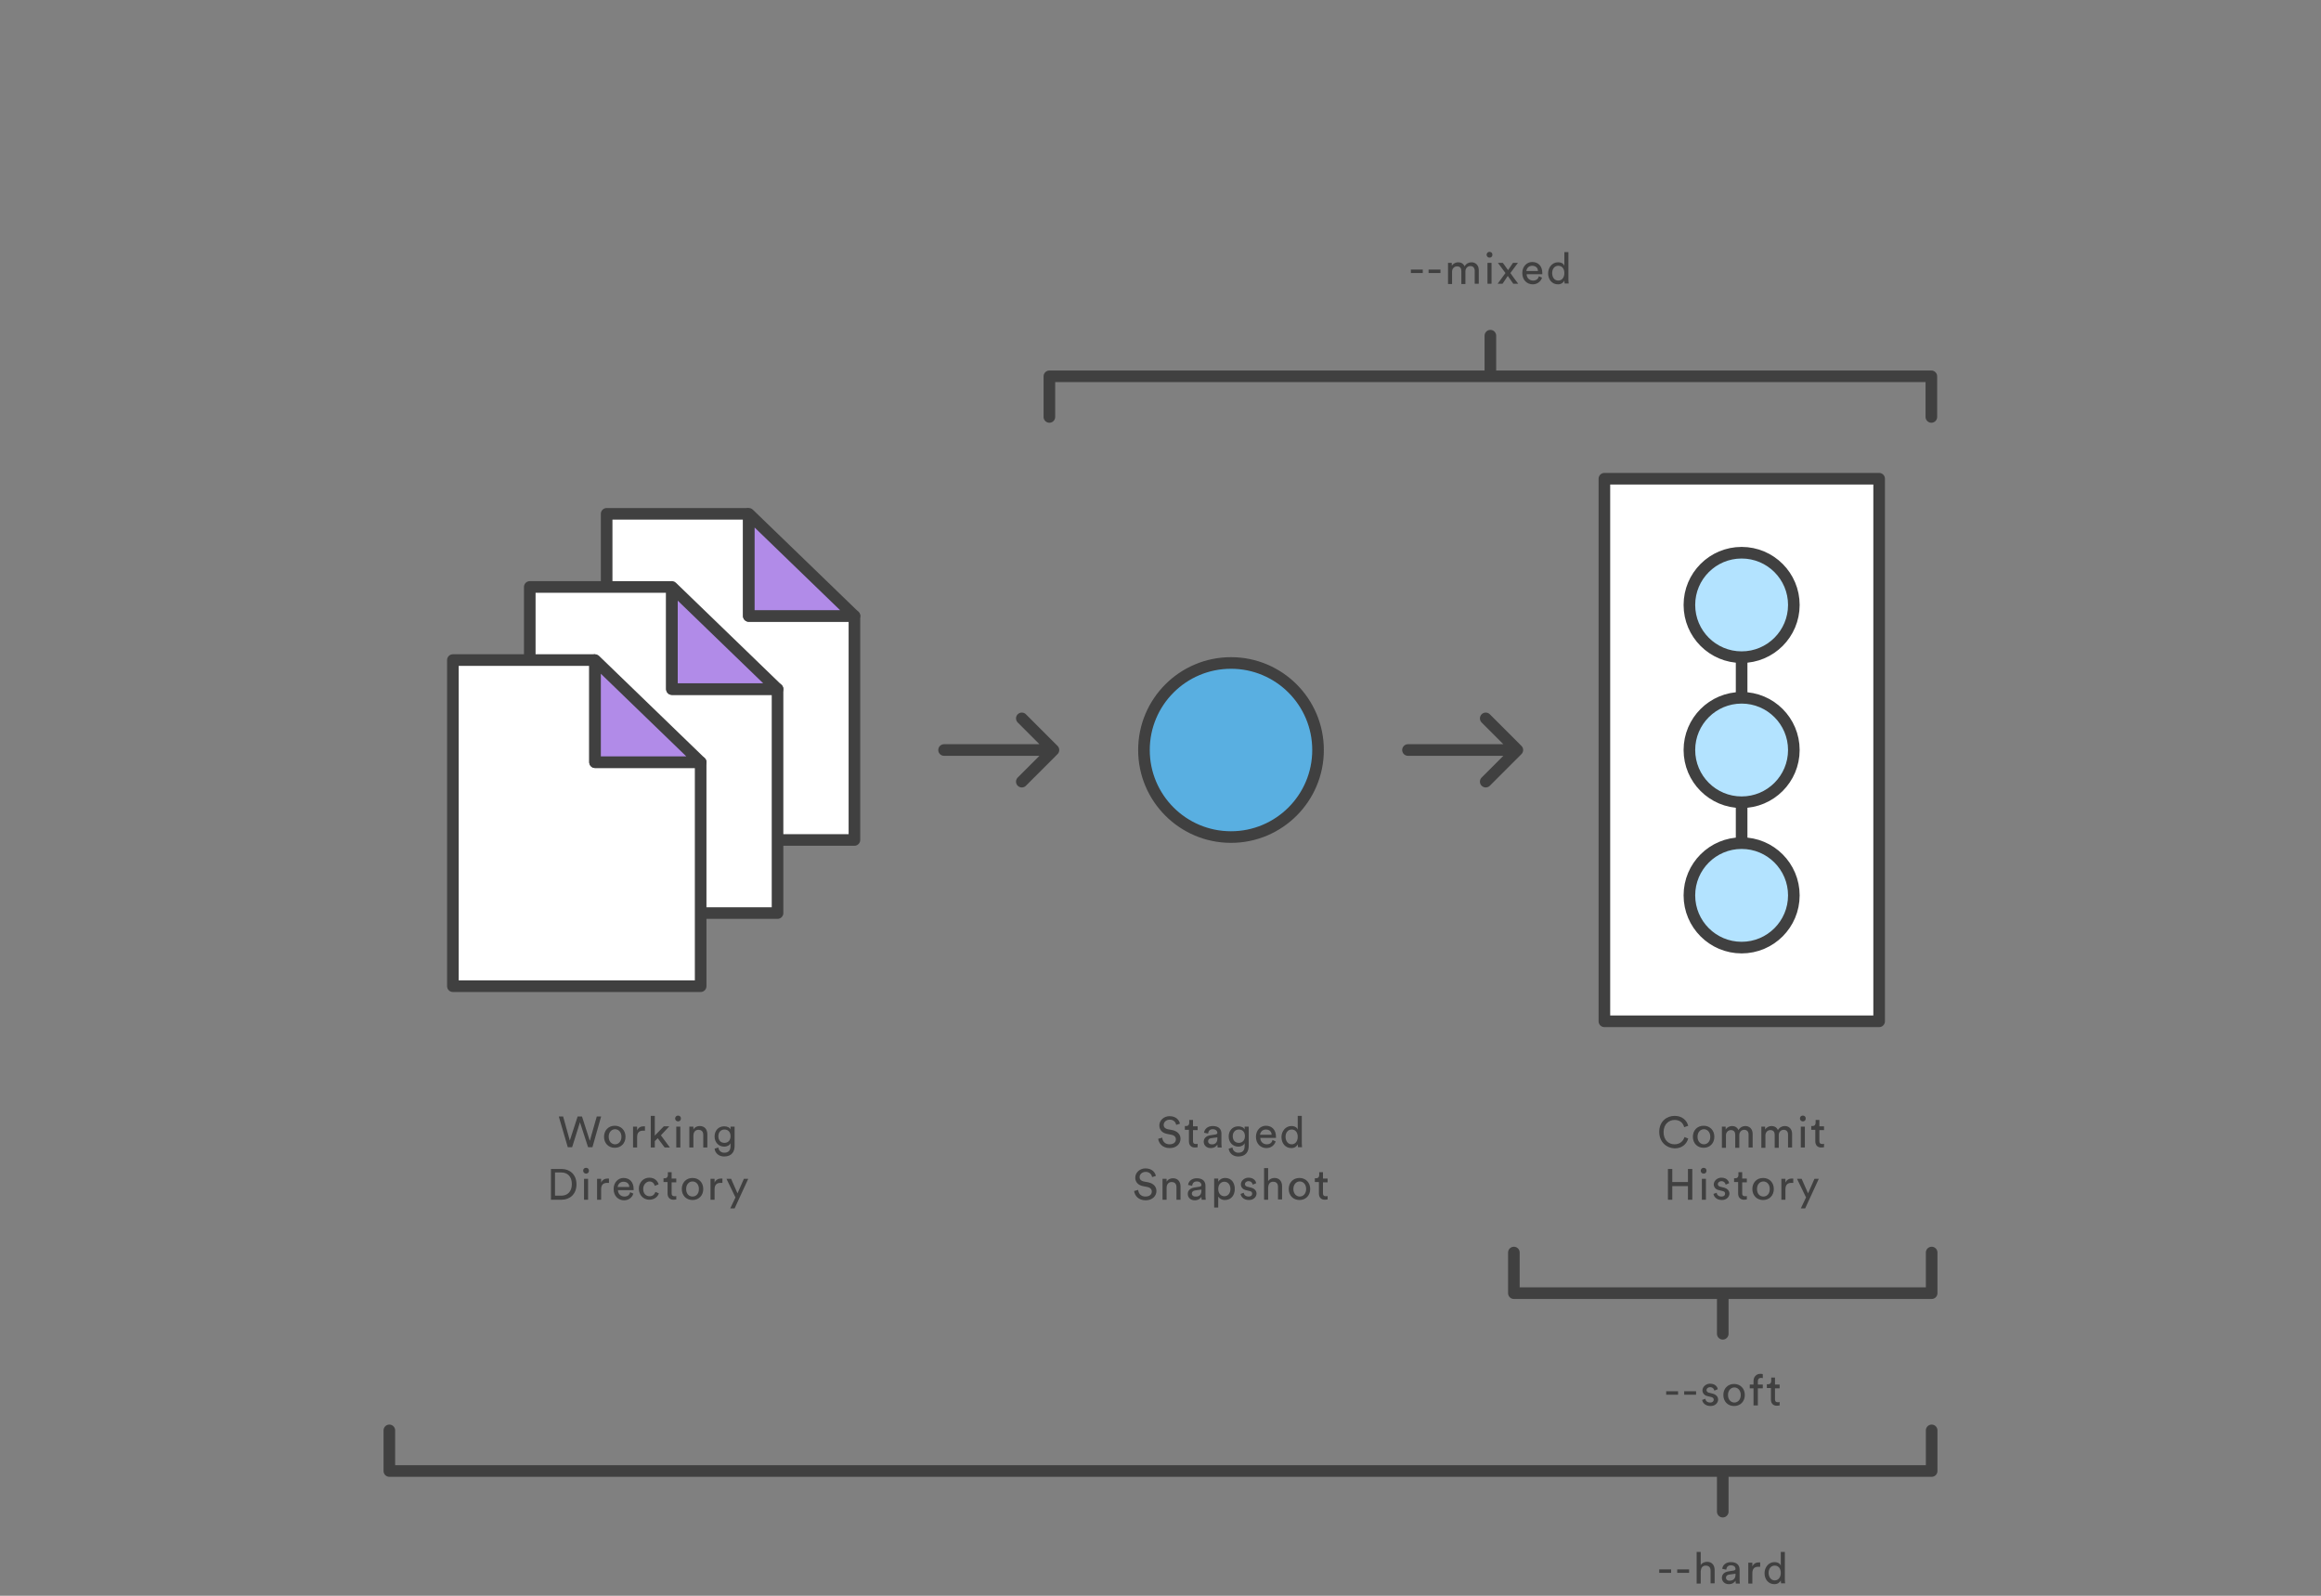 <?xml version="1.0" encoding="UTF-8" standalone="no"?>
<svg
   xmlns:dc="http://purl.org/dc/elements/1.1/"
   xmlns:cc="http://creativecommons.org/ns#"
   xmlns:rdf="http://www.w3.org/1999/02/22-rdf-syntax-ns#"
   xmlns:svg="http://www.w3.org/2000/svg"
   xmlns="http://www.w3.org/2000/svg"
   xmlns:sodipodi="http://sodipodi.sourceforge.net/DTD/sodipodi-0.dtd"
   xmlns:inkscape="http://www.inkscape.org/namespaces/inkscape"
   viewBox="0 0 800 550"
   version="1.1"
   id="svg47"
   sodipodi:docname="git_resert.svg"
   inkscape:version="1.0.2 (e86c870879, 2021-01-15)">
  <rect x="0" y="0" width="800" height="550" fill="#808080" stroke="none"/>
  <defs
     id="defs51" />
  <sodipodi:namedview
     pagecolor="#ffffff"
     bordercolor="#666666"
     borderopacity="1"
     objecttolerance="10"
     gridtolerance="10"
     guidetolerance="10"
     inkscape:pageopacity="0"
     inkscape:pageshadow="2"
     inkscape:window-width="1856"
     inkscape:window-height="1024"
     id="namedview49"
     showgrid="false"
     inkscape:zoom="1.0786593"
     inkscape:cx="259.93756"
     inkscape:cy="294.95779"
     inkscape:window-x="64"
     inkscape:window-y="28"
     inkscape:window-maximized="1"
     inkscape:current-layer="svg47" />
  <style
     id="style2">.st0{display:none;} .st1{display:inline;} .st2{fill:#FFFFFF;} .st3{fill:none;stroke:#9882CE;stroke-width:4;stroke-miterlimit:10;} .st4{fill:#FFFFFF;stroke:#404040;stroke-width:4;stroke-linejoin:round;stroke-miterlimit:10;} .st5{fill:#4ED1A1;stroke:#404040;stroke-width:4;stroke-linecap:round;stroke-linejoin:round;stroke-miterlimit:10;} .st6{fill:#B3E3FF;stroke:#404040;stroke-width:4;stroke-miterlimit:10;} .st7{fill:#FFFFFF;stroke:#6693ED;stroke-width:4;stroke-miterlimit:10;} .st8{fill:#FFFFFF;stroke:#404040;stroke-width:4;stroke-miterlimit:10;} .st9{fill:#404040;} .st10{fill:#404040;stroke:#404040;stroke-width:4;stroke-linejoin:round;stroke-miterlimit:10;} .st11{fill:none;stroke:#404040;stroke-width:4;stroke-linecap:round;stroke-linejoin:round;stroke-miterlimit:10;} .st12{fill:#999999;} .st13{fill:#B18BE8;stroke:#404040;stroke-width:4;stroke-linecap:round;stroke-linejoin:round;stroke-miterlimit:10;} .st14{fill:none;stroke:#404040;stroke-width:4;stroke-miterlimit:10;} .st15{fill:#4ED1A1;stroke:#404040;stroke-width:4;stroke-miterlimit:10;} .st16{fill:#B3E3FF;stroke:#404040;stroke-width:4;stroke-linejoin:round;stroke-miterlimit:10;} .st17{fill:#FFFFFF;stroke:#404040;stroke-width:4;stroke-linecap:round;stroke-linejoin:round;stroke-miterlimit:10;} .st18{fill:none;stroke:#CCCCCC;stroke-width:4;stroke-linecap:round;stroke-linejoin:round;stroke-miterlimit:10;} .st19{fill:#FFFFFF;stroke:#CCCCCC;stroke-width:4;stroke-linecap:round;stroke-linejoin:round;stroke-miterlimit:10;} .st20{fill:#59AFE1;stroke:#404040;stroke-width:4;stroke-linejoin:round;stroke-miterlimit:10;} .st21{fill:none;stroke:#CCCCCC;stroke-linecap:round;stroke-linejoin:round;stroke-miterlimit:10;}</style>
  <g
     id="git_x5F_checkout_x5F_2_1_"
     inkscape:export-xdpi="300"
     inkscape:export-ydpi="300">
    <path
       class="st11"
       d="M520.8 258.5h-35.5m26.8-10.9l10.9 10.9-10.9 10.9m-151.2-10.9h-35.5m26.8-10.9l10.9 10.9-10.9 10.9"
       id="path6" />
    <path
       class="st4"
       d="M258.1 177.1v35.2h36.4v77.2h-85.4v-112.4h49"
       id="path8" />
    <path
       class="st13"
       d="M258.1 177.1l36.4 35.2h-36.4z"
       id="path10" />
    <path
       class="st4"
       d="M231.6 202.3v35.2h36.4v77.2h-85.4v-112.4h49"
       id="path12" />
    <path
       class="st13"
       d="M231.6 202.3l36.4 35.2h-36.4z"
       id="path14" />
    <path
       class="st4"
       d="M205.1 227.5v35.2h36.4v77.2h-85.4v-112.4h49"
       id="path16" />
    <path
       class="st13"
       d="M205.1 227.5l36.4 35.2h-36.4z"
       id="path18" />
    <path
       class="st4"
       d="M553 165h94.7v187h-94.7z"
       id="path20" />
    <path
       class="st14"
       d="M600.3 208.5v100.1"
       id="path22" />
    <circle
       class="st6"
       cx="600.3"
       cy="308.6"
       r="18"
       id="circle24" />
    <circle
       class="st6"
       cx="600.3"
       cy="258.5"
       r="18"
       id="circle26" />
    <circle
       class="st6"
       cx="600.3"
       cy="208.5"
       r="18"
       id="circle28" />
    <circle
       class="st20"
       cx="424.3"
       cy="258.5"
       r="30"
       id="circle30" />
    <path
       class="st9"
       d="M205.7 384.8h1.5l-3 10.6h-1.5l-2.8-8.6-2.7 8.6h-1.5l-3.1-10.6h1.5l2.3 8.3 2.7-8.3h1.5l2.7 8.4 2.4-8.4zm9.9 7c0 2.2-1.5 3.8-3.7 3.8s-3.7-1.6-3.7-3.8c0-2.2 1.5-3.8 3.7-3.8s3.7 1.6 3.7 3.8zm-1.4 0c0-1.7-1.1-2.6-2.2-2.6s-2.2.9-2.2 2.6c0 1.7 1.1 2.6 2.2 2.6s2.2-.9 2.2-2.6zm8-2.1h-.6c-1.2 0-2 .6-2 2.2v3.6h-1.4v-7.2h1.4v1.3c.5-1.1 1.4-1.4 2.2-1.4h.5v1.5zm5.6 1.6l3.1 4.2h-1.8l-2.4-3.2-1 1v2.2h-1.4v-10.9h1.4v6.8l3.1-3.2h1.9l-2.9 3.1zm5.9-6.8c.6 0 1 .4 1 1s-.4 1-1 1-1-.5-1-1c0-.6.5-1 1-1zm-.6 11v-7.2h1.4v7.2h-1.4zm5.9 0h-1.4v-7.2h1.4v1c.5-.9 1.4-1.2 2.2-1.2 1.7 0 2.6 1.2 2.6 2.8v4.6h-1.4v-4.3c0-1-.4-1.8-1.7-1.8-1.1 0-1.7.9-1.7 2v4.1zm8.6 0c.1 1 .9 1.8 2 1.8 1.5 0 2.2-.8 2.2-2.3v-1c-.3.7-1.1 1.2-2.2 1.2-1.9 0-3.3-1.5-3.3-3.5s1.3-3.5 3.3-3.5c1.1 0 1.9.4 2.2 1.1v-1h1.4v6.7c0 1.8-.9 3.6-3.6 3.6-1.8 0-3.1-1.1-3.3-2.7l1.3-.4zm4.2-3.9c0-1.4-.8-2.3-2.1-2.3-1.2 0-2.1.9-2.1 2.3s.8 2.3 2.1 2.3 2.1-.9 2.1-2.3zm-61.9 21.9v-10.6h3.7c2.7 0 5.1 1.8 5.1 5.3s-2.4 5.3-5.1 5.3h-3.7zm3.6-1.4c2 0 3.6-1.3 3.6-4s-1.6-4-3.6-4h-2.2v8h2.2zm8.5-9.6c.6 0 1 .4 1 1s-.4 1-1 1-1-.5-1-1c0-.6.4-1 1-1zm-.7 11v-7.2h1.4v7.2h-1.4zm8.5-5.8h-.6c-1.2 0-2 .6-2 2.2v3.6h-1.4v-7.2h1.4v1.3c.5-1.1 1.4-1.4 2.2-1.4h.5v1.5zm8.5 3.7c-.4 1.3-1.6 2.3-3.2 2.3-1.9 0-3.6-1.4-3.6-3.9 0-2.3 1.6-3.8 3.4-3.8 2.2 0 3.5 1.5 3.5 3.8v.4h-5.4c0 1.3 1 2.2 2.2 2.2 1.2 0 1.8-.6 2-1.5l1.1.5zm-1.4-2.3c0-1-.7-1.8-2-1.8-1.2 0-1.9.9-2 1.8h4zm4.8.7c0 1.6 1 2.5 2.2 2.5 1.3 0 1.8-.9 2-1.5l1.2.5c-.3 1-1.4 2.2-3.3 2.2-2.1 0-3.6-1.7-3.6-3.8 0-2.2 1.6-3.8 3.6-3.8 1.9 0 2.9 1.2 3.2 2.3l-1.3.5c-.2-.7-.7-1.5-1.9-1.5-1 .1-2.1 1-2.1 2.6zm9.8-3.6h1.6v1.3h-1.6v3.8c0 .7.3 1 1 1 .2 0 .4 0 .6-.1v1.2c-.1 0-.5.1-1 .1-1.2 0-2-.8-2-2.1v-4h-1.4v-1.3h.4c.8 0 1.1-.5 1.1-1.1v-1h1.3v2.2zm10.9 3.6c0 2.2-1.5 3.8-3.7 3.8s-3.7-1.6-3.7-3.8c0-2.2 1.5-3.8 3.7-3.8s3.7 1.6 3.7 3.8zm-1.5 0c0-1.7-1.1-2.6-2.2-2.6s-2.2.9-2.2 2.6c0 1.7 1 2.6 2.2 2.6s2.2-.9 2.2-2.6zm8-2.1h-.6c-1.2 0-2 .6-2 2.2v3.6h-1.4v-7.2h1.4v1.3c.5-1.1 1.4-1.4 2.2-1.4h.5v1.5zm2.8 8.8l1.8-3.8-3.1-6.4h1.6l2.2 5 2.2-5h1.5l-4.7 10.2h-1.5zm153.7-28.8c-.1-.8-.8-1.8-2.2-1.8-1.2 0-2.1.8-2.1 1.8 0 .8.5 1.3 1.4 1.5l1.6.3c1.8.4 2.8 1.5 2.8 3 0 1.7-1.4 3.2-3.7 3.2-2.6 0-3.8-1.7-4-3.2l1.4-.4c.1 1.2.9 2.3 2.5 2.3 1.5 0 2.2-.8 2.2-1.7 0-.8-.5-1.4-1.6-1.6l-1.5-.3c-1.5-.3-2.6-1.3-2.6-2.9 0-1.7 1.5-3.2 3.5-3.2 2.4 0 3.4 1.5 3.6 2.6l-1.3.4zm5.8.5h1.6v1.3h-1.6v3.8c0 .7.3 1 1 1 .2 0 .4 0 .6-.1v1.2c-.1 0-.5.1-1 .1-1.2 0-2-.8-2-2.1v-4h-1.4v-1.3h.4c.8 0 1.1-.5 1.1-1.1v-1h1.3v2.2zm5.9 3.1l1.9-.3c.4-.1.6-.3.6-.5 0-.7-.5-1.3-1.6-1.3-1 0-1.5.6-1.6 1.5l-1.4-.3c.2-1.4 1.4-2.3 3-2.3 2.2 0 3 1.2 3 2.6v3.6c0 .6.1 1 .1 1.2h-1.4c0-.2-.1-.5-.1-1-.3.5-1 1.2-2.3 1.2-1.5 0-2.4-1-2.4-2.2 0-1.3 1-2 2.2-2.2zm2.5 1.1v-.4l-2.2.3c-.6.1-1 .4-1 1.1 0 .5.4 1 1.2 1 1.1.1 2-.5 2-2zm5.2 3.1c.1 1 .9 1.8 2 1.8 1.5 0 2.2-.8 2.2-2.3v-1c-.3.7-1.1 1.2-2.2 1.2-1.9 0-3.3-1.5-3.3-3.5s1.3-3.5 3.3-3.5c1.1 0 1.9.4 2.2 1.1v-1h1.4v6.7c0 1.8-.9 3.6-3.6 3.6-1.8 0-3.1-1.1-3.3-2.7l1.3-.4zm4.3-3.9c0-1.4-.8-2.3-2.1-2.3-1.2 0-2.1.9-2.1 2.3s.8 2.3 2.1 2.3c1.2 0 2.1-.9 2.1-2.3zm10.6 1.8c-.4 1.3-1.6 2.3-3.2 2.3-1.9 0-3.6-1.4-3.6-3.9 0-2.3 1.6-3.8 3.4-3.8 2.2 0 3.5 1.5 3.5 3.8v.4h-5.4c0 1.3 1 2.2 2.2 2.2 1.2 0 1.8-.6 2-1.5l1.1.5zm-1.4-2.3c0-1-.7-1.8-2-1.8-1.2 0-1.9.9-2 1.8h4zm9 3.3c-.3.7-1.1 1.3-2.2 1.3-2.1 0-3.4-1.7-3.4-3.8 0-2 1.4-3.8 3.4-3.8 1.3 0 2 .6 2.2 1.2v-4.7h1.4v9.5c0 .7.1 1.2.1 1.3h-1.4c0-.2-.1-.5-.1-1zm-2.1 0c1.3 0 2.1-1.1 2.1-2.6s-.8-2.5-2.1-2.5-2.1 1.1-2.1 2.5.8 2.6 2.1 2.6zm-48.1 11.3c-.1-.8-.8-1.8-2.2-1.8-1.2 0-2.1.8-2.1 1.8 0 .8.5 1.3 1.4 1.5l1.6.3c1.8.4 2.8 1.5 2.8 3 0 1.7-1.4 3.2-3.7 3.2-2.6 0-3.8-1.7-4-3.2l1.4-.4c.1 1.2.9 2.3 2.5 2.3 1.5 0 2.2-.8 2.2-1.7 0-.8-.5-1.4-1.6-1.6l-1.5-.3c-1.5-.3-2.6-1.3-2.6-2.9 0-1.7 1.5-3.2 3.5-3.2 2.4 0 3.4 1.5 3.6 2.6l-1.3.4zm5 7.8h-1.4v-7.2h1.4v1c.5-.9 1.4-1.2 2.2-1.2 1.7 0 2.6 1.2 2.6 2.8v4.6h-1.4v-4.3c0-1-.4-1.8-1.7-1.8-1.1 0-1.7.9-1.7 2v4.1zm9.5-4.2l1.9-.3c.4-.1.6-.3.6-.5 0-.7-.5-1.3-1.6-1.3-1 0-1.5.6-1.6 1.5l-1.4-.3c.2-1.4 1.4-2.3 3-2.3 2.2 0 3 1.2 3 2.6v3.6c0 .6.1 1 .1 1.2h-1.4c0-.2-.1-.5-.1-1-.3.5-1 1.2-2.3 1.2-1.5 0-2.4-1-2.4-2.2 0-1.3 1-2 2.2-2.2zm2.5 1.1v-.4l-2.2.3c-.6.1-1.1.4-1.1 1.1 0 .5.4 1 1.2 1 1.2.1 2.1-.5 2.1-2zm4.4 5.9v-10.1h1.4v1.1c.4-.7 1.2-1.3 2.4-1.3 2.2 0 3.3 1.7 3.3 3.8 0 2.1-1.2 3.8-3.4 3.8-1.1 0-1.9-.5-2.3-1.2v3.8h-1.4zm3.5-9c-1.3 0-2.1 1.1-2.1 2.5 0 1.5.9 2.5 2.1 2.5 1.3 0 2.1-1.1 2.1-2.5s-.8-2.5-2.1-2.5zm6.7 3.8c.1.8.7 1.3 1.7 1.3.8 0 1.2-.4 1.2-1 0-.5-.3-.8-.9-.9l-1.2-.3c-1.1-.2-1.8-1-1.8-2 0-1.2 1.2-2.3 2.6-2.3 2 0 2.6 1.3 2.7 1.9l-1.2.5c-.1-.4-.4-1.2-1.5-1.2-.7 0-1.2.5-1.2 1 0 .4.3.8.8.9l1.2.3c1.3.3 2 1.1 2 2.1s-.9 2.2-2.6 2.2c-2 0-2.8-1.3-2.9-2.1l1.1-.4zm8.4 2.4h-1.4v-10.9h1.4v4.5c.5-.8 1.4-1.1 2.2-1.1 1.7 0 2.6 1.2 2.6 2.8v4.6h-1.4v-4.3c0-1-.4-1.8-1.7-1.8-1.1 0-1.6.8-1.7 1.9v4.3zm14.5-3.7c0 2.2-1.5 3.8-3.7 3.8s-3.7-1.6-3.7-3.8c0-2.2 1.5-3.8 3.7-3.8s3.7 1.6 3.7 3.8zm-1.4 0c0-1.7-1.1-2.6-2.2-2.6s-2.2.9-2.2 2.6c0 1.7 1.1 2.6 2.2 2.6s2.2-.9 2.2-2.6zm5.8-3.6h1.6v1.3h-1.6v3.8c0 .7.3 1 1 1 .2 0 .4 0 .6-.1v1.2c-.1 0-.5.1-1 .1-1.2 0-2-.8-2-2.1v-4h-1.4v-1.3h.4c.8 0 1.1-.5 1.1-1.1v-1h1.3v2.2zm115.9-16.1c0-3.6 2.6-5.5 5.3-5.5 2.4 0 4.1 1.3 4.7 3.4l-1.4.5c-.4-1.6-1.6-2.5-3.3-2.5-1.9 0-3.8 1.4-3.8 4.2 0 2.8 1.8 4.2 3.8 4.2 1.8 0 3-1.1 3.4-2.5l1.3.5c-.6 2-2.2 3.4-4.7 3.4-2.7-.1-5.3-2.1-5.3-5.7zm19 1.7c0 2.2-1.5 3.8-3.7 3.8s-3.7-1.6-3.7-3.8c0-2.2 1.5-3.8 3.7-3.8s3.7 1.6 3.7 3.8zm-1.4 0c0-1.7-1.1-2.6-2.2-2.6s-2.2.9-2.2 2.6c0 1.7 1.1 2.6 2.2 2.6s2.2-.9 2.2-2.6zm4 3.7v-7.2h1.3v1c.5-.8 1.4-1.2 2.2-1.2.9 0 1.8.4 2.2 1.4.6-1 1.5-1.4 2.4-1.4 1.3 0 2.5.9 2.5 2.7v4.7h-1.4v-4.5c0-.9-.5-1.6-1.5-1.6s-1.7.8-1.7 1.8v4.4h-1.4v-4.5c0-.9-.4-1.6-1.5-1.6-1 0-1.7.8-1.7 1.8v4.3h-1.4zm13.6 0v-7.2h1.3v1c.5-.8 1.4-1.2 2.2-1.2.9 0 1.8.4 2.2 1.4.6-1 1.5-1.4 2.4-1.4 1.3 0 2.5.9 2.5 2.7v4.7h-1.4v-4.5c0-.9-.5-1.6-1.5-1.6s-1.7.8-1.7 1.8v4.4h-1.4v-4.5c0-.9-.4-1.6-1.5-1.6-1 0-1.7.8-1.7 1.8v4.3h-1.4zm14.3-11c.6 0 1 .4 1 1s-.4 1-1 1-1-.5-1-1c0-.6.4-1 1-1zm-.7 11v-7.2h1.4v7.2h-1.4zm6.4-7.3h1.6v1.3h-1.6v3.8c0 .7.3 1 1 1 .2 0 .4 0 .6-.1v1.2c-.1 0-.5.1-1 .1-1.2 0-2-.8-2-2.1v-4h-1.4v-1.3h.4c.8 0 1.1-.5 1.1-1.1v-1h1.3v2.2zm-45.3 25.3v-4.7h-5.4v4.7h-1.5v-10.6h1.5v4.5h5.4v-4.5h1.5v10.6h-1.5zm5.4-11c.6 0 1 .4 1 1s-.4 1-1 1-1-.5-1-1c0-.6.5-1 1-1zm-.6 11v-7.2h1.4v7.2h-1.4zm5.1-2.4c.1.8.7 1.3 1.7 1.3.8 0 1.2-.4 1.2-1 0-.5-.3-.8-.9-.9l-1.2-.3c-1.1-.2-1.8-1-1.8-2 0-1.2 1.2-2.3 2.6-2.3 2 0 2.6 1.3 2.7 1.9l-1.2.5c-.1-.4-.4-1.2-1.5-1.2-.7 0-1.2.5-1.2 1 0 .4.3.8.8.9l1.2.3c1.3.3 2 1.1 2 2.1s-.9 2.2-2.6 2.2c-2 0-2.8-1.3-2.9-2.1l1.1-.4zm8.8-4.9h1.6v1.3h-1.6v3.8c0 .7.3 1 1 1 .2 0 .4 0 .6-.1v1.2c-.1 0-.5.1-1 .1-1.2 0-2-.8-2-2.1v-4h-1.4v-1.3h.4c.8 0 1.1-.5 1.1-1.1v-1h1.3v2.2zm10.9 3.6c0 2.2-1.5 3.8-3.7 3.8s-3.7-1.6-3.7-3.8c0-2.2 1.5-3.8 3.7-3.8s3.7 1.6 3.7 3.8zm-1.4 0c0-1.7-1.1-2.6-2.2-2.6s-2.2.9-2.2 2.6c0 1.7 1 2.6 2.2 2.6s2.2-.9 2.2-2.6zm8-2.1h-.6c-1.2 0-2 .6-2 2.2v3.6h-1.4v-7.2h1.4v1.3c.5-1.1 1.4-1.4 2.2-1.4h.5v1.5zm2.7 8.8l1.8-3.8-3.1-6.4h1.6l2.2 5 2.2-5h1.5l-4.7 10.2h-1.5z"
       id="path32" />
  </g>
  <path
     class="st9"
     d="M486.3 94.1v-1.2h4.1v1.2h-4.1zm6.1 0v-1.2h4.1v1.2h-4.1zm6.7 3.7v-7.2h1.3v1c.5-.8 1.4-1.2 2.2-1.2.9 0 1.8.4 2.2 1.4.6-1 1.5-1.4 2.4-1.4 1.3 0 2.5.9 2.5 2.7v4.7h-1.4v-4.5c0-.9-.5-1.6-1.5-1.6s-1.7.8-1.7 1.8v4.4h-1.4v-4.5c0-.9-.4-1.6-1.5-1.6-1 0-1.7.8-1.7 1.8v4.3h-1.4zm14.3-11c.6 0 1 .4 1 1s-.4 1-1 1-1-.5-1-1c0-.6.5-1 1-1zm-.7 11v-7.2h1.4v7.2h-1.4zm6.2-3.7l-2.6-3.5h1.7l1.8 2.5 1.7-2.5h1.7l-2.6 3.5c.4.6 2.2 3.1 2.7 3.7h-1.7l-1.9-2.7-1.8 2.7h-1.7l2.7-3.7zm12.6 1.6c-.4 1.3-1.6 2.3-3.2 2.3-1.9 0-3.6-1.4-3.6-3.9 0-2.3 1.6-3.8 3.4-3.8 2.2 0 3.5 1.5 3.5 3.8v.4h-5.4c0 1.3 1 2.2 2.2 2.2 1.2 0 1.8-.6 2-1.5l1.1.5zm-1.4-2.3c0-1-.7-1.8-2-1.8-1.2 0-1.9.9-2 1.8h4zm9.1 3.3c-.3.7-1.1 1.3-2.2 1.3-2.1 0-3.4-1.7-3.4-3.8 0-2 1.4-3.8 3.4-3.8 1.3 0 2 .6 2.2 1.2v-4.7h1.4v9.5c0 .7.1 1.2.1 1.3h-1.4c0-.2-.1-.5-.1-1zm-2.1 0c1.3 0 2.1-1.1 2.1-2.6s-.8-2.5-2.1-2.5-2.1 1.1-2.1 2.5.7 2.6 2.1 2.6z"
     id="path35"
     inkscape:export-xdpi="300"
     inkscape:export-ydpi="300" />
  <path
     class="st11"
     d="M361.7 143.7v-14h304v14m-152-14v-14"
     id="path37"
     inkscape:export-xdpi="300"
     inkscape:export-ydpi="300" />
  <path
     class="st9"
     d="M574.3 480.7v-1.2h4.1v1.2h-4.1zm6.2 0v-1.2h4.1v1.2h-4.1zm7.3 1.4c.1.8.7 1.3 1.7 1.3.8 0 1.2-.5 1.2-1 0-.4-.3-.8-.9-.9l-1.2-.3c-1.1-.2-1.8-1-1.8-2 0-1.2 1.2-2.3 2.6-2.3 2 0 2.6 1.3 2.7 1.9l-1.2.5c-.1-.4-.4-1.2-1.5-1.2-.7 0-1.2.5-1.2 1 0 .4.3.8.8.9l1.2.3c1.3.3 2 1.1 2 2.1s-.9 2.2-2.6 2.2c-2 0-2.8-1.3-2.9-2.1l1.1-.4zm13.6-1.3c0 2.2-1.5 3.8-3.7 3.8s-3.7-1.6-3.7-3.8c0-2.2 1.5-3.8 3.7-3.8s3.7 1.6 3.7 3.8zm-1.4 0c0-1.7-1.1-2.6-2.2-2.6s-2.2.9-2.2 2.6c0 1.7 1.1 2.6 2.2 2.6s2.2-.9 2.2-2.6zm5.9-2.3v5.9h-1.5v-5.9h-1.3v-1.3h1.3v-1.2c0-1.6 1.1-2.5 2.4-2.5.5 0 .8.1.8.2v1.3c-.1 0-.3-.1-.6-.1-.5 0-1.1.2-1.1 1.2v1.1h1.7v1.3h-1.7zm5.9-1.3h1.6v1.3h-1.6v3.8c0 .7.3 1 1 1 .2 0 .4 0 .6-.1v1.2c-.1 0-.5.1-1 .1-1.2 0-2-.8-2-2.1v-4h-1.4v-1.3h.4c.8 0 1.1-.5 1.1-1.1v-1.2h1.3v2.4z"
     id="path39"
     inkscape:export-xdpi="300"
     inkscape:export-ydpi="300" />
  <path
     class="st11"
     d="M665.8 431.7v14h-144v-14m72 14v14"
     id="path41"
     inkscape:export-xdpi="300"
     inkscape:export-ydpi="300" />
  <path
     class="st9"
     d="M571.9 542.1v-1.2h4.1v1.2h-4.1zm6.2 0v-1.2h4.1v1.2h-4.1zm8.1 3.7h-1.4v-10.9h1.4v4.5c.5-.8 1.4-1.1 2.2-1.1 1.7 0 2.6 1.2 2.6 2.8v4.6h-1.4v-4.3c0-1-.4-1.8-1.7-1.8-1.1 0-1.6.8-1.7 1.9v4.3zm9.5-4.2l1.9-.3c.4-.1.6-.3.6-.5 0-.7-.5-1.3-1.6-1.3-1 0-1.5.6-1.6 1.5l-1.4-.3c.2-1.4 1.4-2.3 3-2.3 2.2 0 3 1.2 3 2.6v3.6c0 .6.1 1 .1 1.2h-1.4c0-.2-.1-.5-.1-1-.3.5-1 1.2-2.3 1.2-1.5 0-2.4-1-2.4-2.2 0-1.3 1-2 2.2-2.2zm2.5 1.1v-.3l-2.2.3c-.6.1-1.1.4-1.1 1.1 0 .5.4 1 1.2 1 1.2 0 2.1-.6 2.1-2.1zm8.4-2.7h-.6c-1.2 0-2 .6-2 2.2v3.6h-1.4v-7.2h1.4v1.3c.5-1.1 1.4-1.4 2.2-1.4h.5v1.5zm7.2 4.7c-.3.7-1.1 1.3-2.2 1.3-2.1 0-3.4-1.7-3.4-3.8 0-2 1.4-3.8 3.4-3.8 1.3 0 2 .6 2.2 1.2v-4.7h1.4v9.5c0 .7.1 1.2.1 1.3h-1.4c0-.2-.1-.5-.1-1zm-2.1 0c1.3 0 2.1-1.1 2.1-2.6s-.8-2.5-2.1-2.5-2.1 1.1-2.1 2.5.8 2.6 2.1 2.6z"
     id="path43"
     inkscape:export-xdpi="300"
     inkscape:export-ydpi="300" />
  <path
     class="st11"
     d="M665.8 493v14h-531.6v-14m459.6 14v14"
     id="path45"
     inkscape:export-xdpi="300"
     inkscape:export-ydpi="300" />
</svg>
